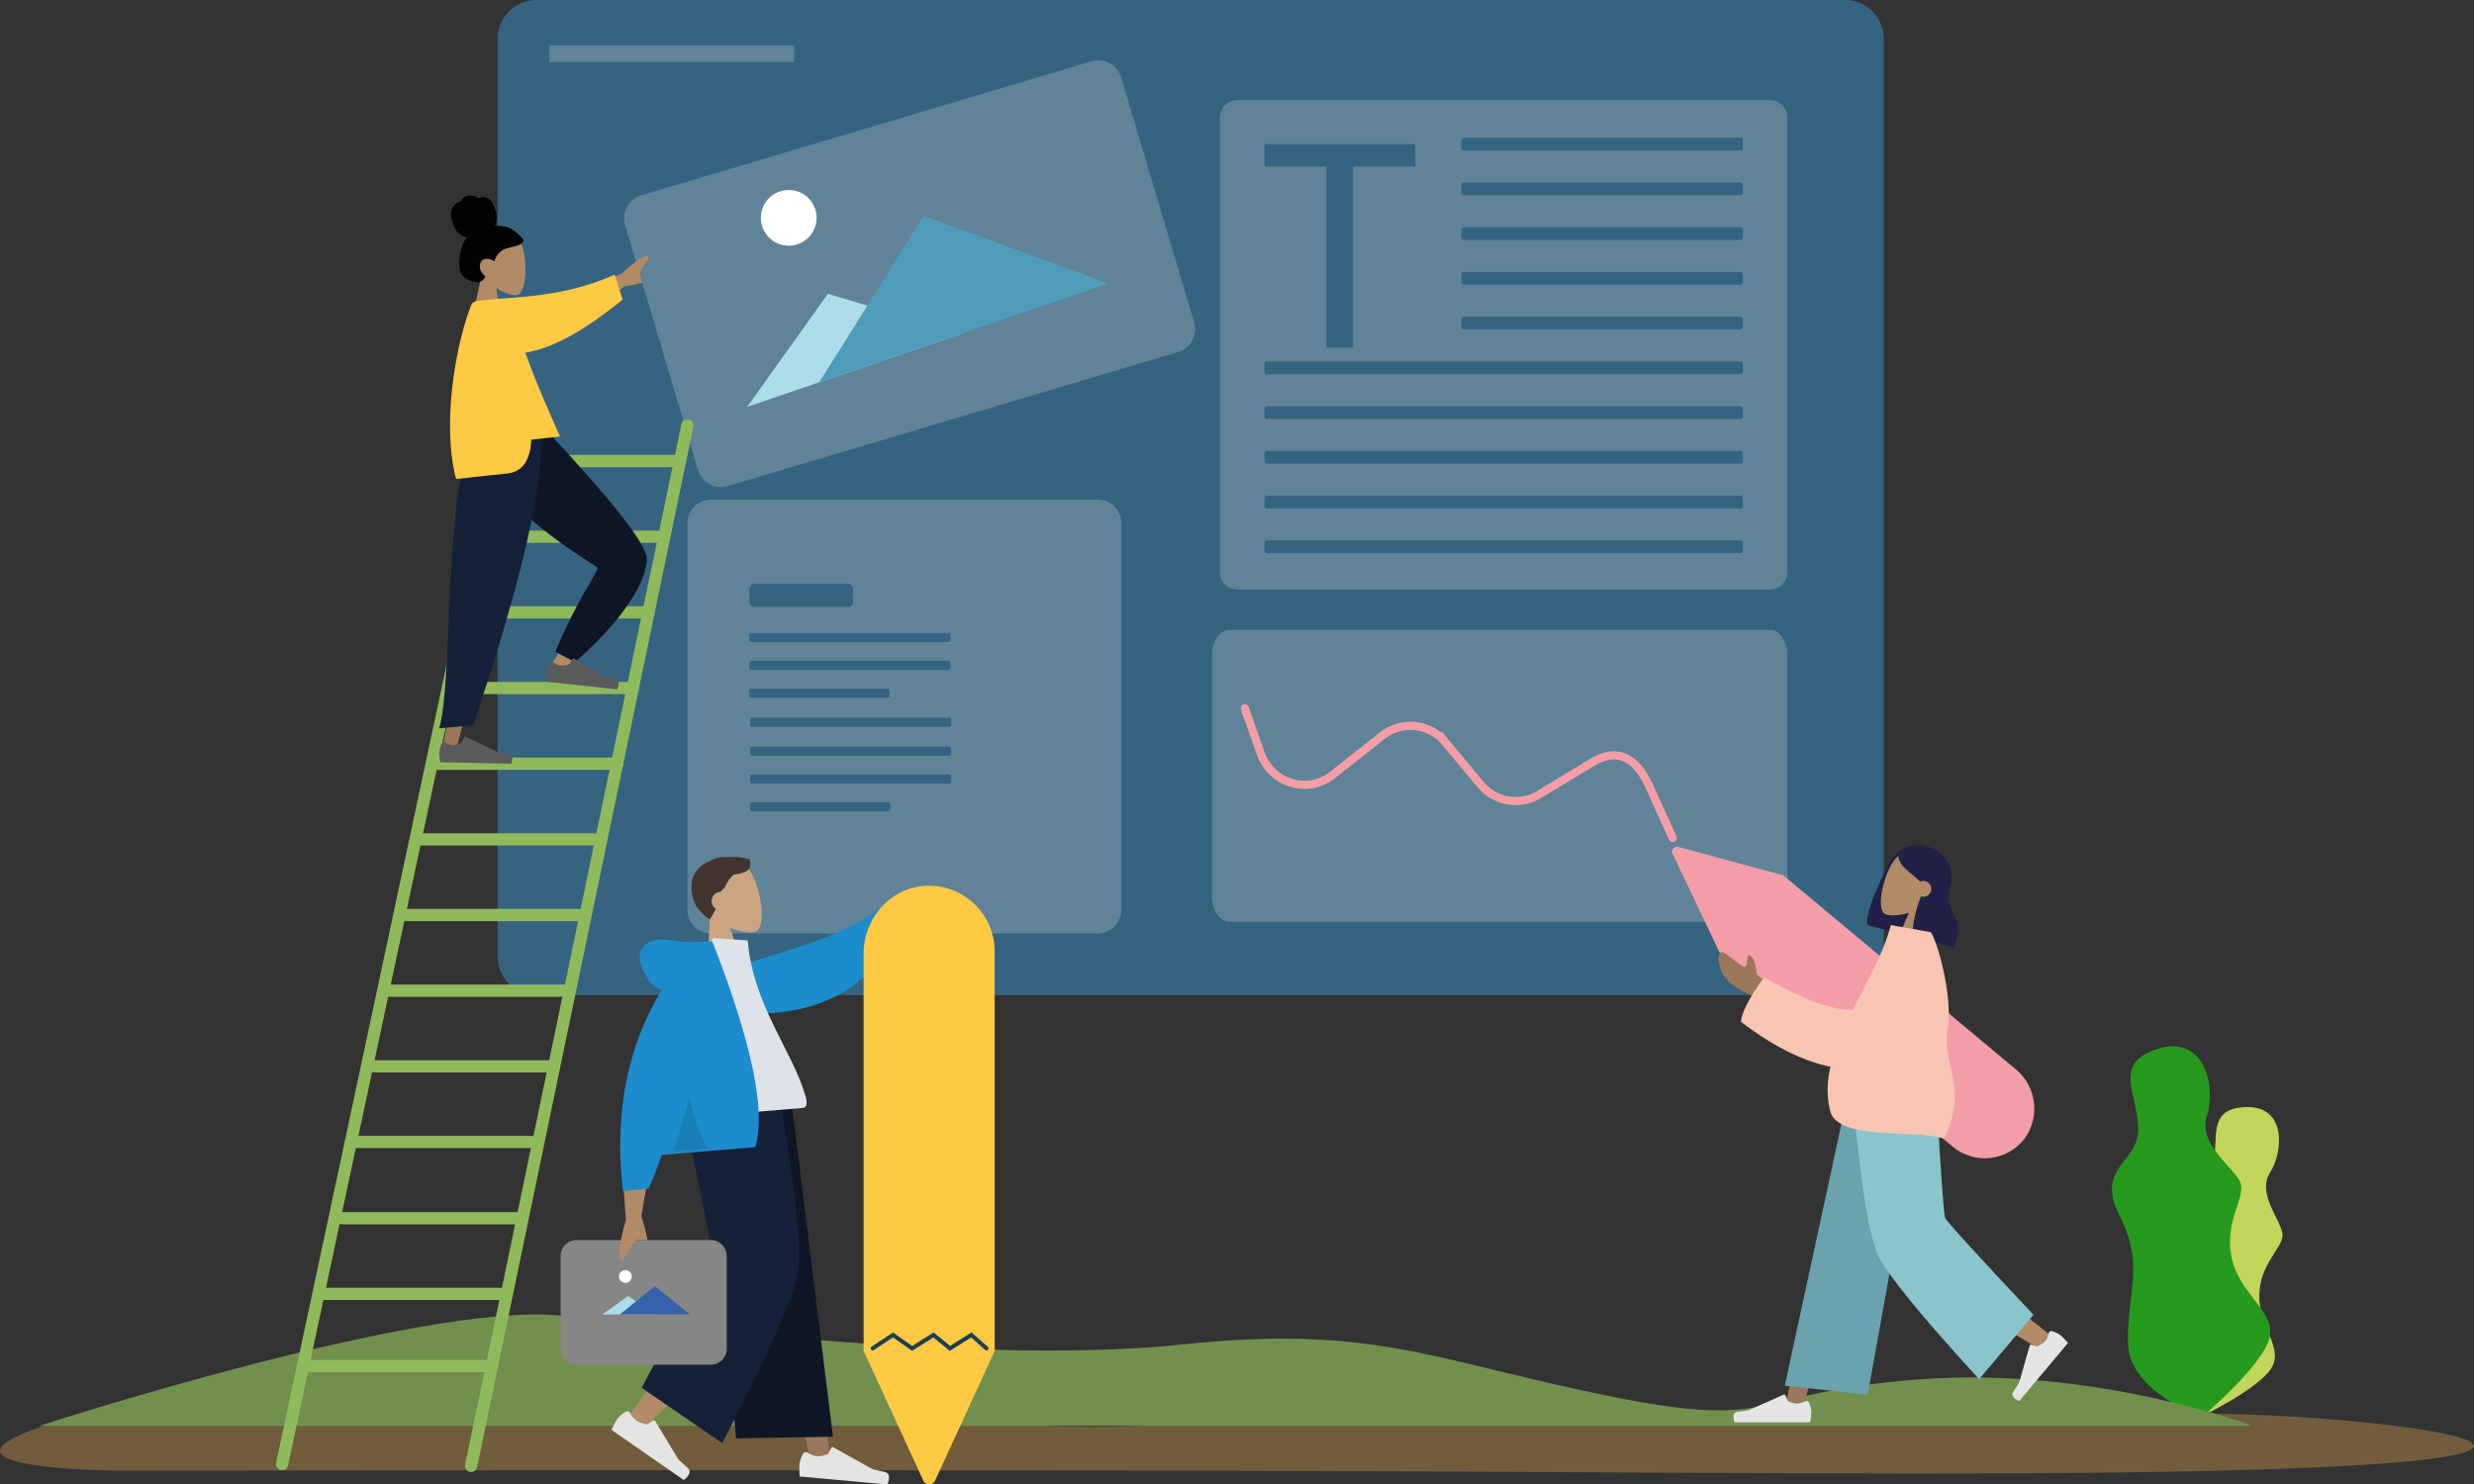 <svg xmlns="http://www.w3.org/2000/svg" width="607.146" height="364.402" viewBox="0 0 607.146 364.402">
  <rect x="0" y="0" width="607.146" height="364.402" fill="#333333" stroke="none"/>
  <g id="design-illustration" transform="translate(-17.557)">
    <path id="Path_8700" data-name="Path 8700" d="M12507.979,1652.709s142.376-.3,273.281,0c97.872.225,180.759,1.392,239.536,0,137.654-3.261,14.194-18-27.458-13.045s-170.53-7.544-215.923,0-114.82-5.847-147.813-10.857c-19.267-2.926-118.236,2.254-147.391,14.965C12461.738,1652.7,12507.979,1652.709,12507.979,1652.709Z" transform="translate(-12459.424 -1291.668)" fill="#715c3b"/>
    <path id="Path_8076" data-name="Path 8076" d="M12.287,76.729S-1.315,69.066.1,59.084,6.288,43.829,2.957,32.8s5.736-9.978,6.791-17.21S6.867,1.234,16.625.083,26.75,10.045,23.87,15.589s3.976,11.725,4.386,14.929-5,7.588-4.386,15.433,7.314,12.367,4.386,17.683S12.287,76.729,12.287,76.729Z" transform="matrix(0.996, 0.087, -0.087, 0.996, 552.231, 270.226)" fill="#c1d55b"/>
    <path id="Path_8065" data-name="Path 8065" d="M14.871,91.011S-1.591,81.921.126,70.082,7.61,51.987,3.578,38.9,10.521,27.069,11.8,18.49,8.311,1.463,20.122.1,32.376,11.914,28.889,18.49,33.7,32.4,34.2,36.2s-6.057,9-5.309,18.306S37.743,69.173,34.2,75.478,14.871,91.011,14.871,91.011Z" transform="matrix(0.985, -0.174, 0.174, 0.985, 527.463, 260.8)" fill="#269a1d"/>
    <path id="Path_8064" data-name="Path 8064" d="M12507.8,1655.8h543.184s-38.658-14.669-81.723-11.418-33.762,12.734-76.643,4.007-57.479-17.512-104.412-12.563-118.721-3.836-152.834-7.122S12507.8,1655.8,12507.8,1655.8Z" transform="translate(-12480.624 -1305.779)" fill="#71904e"/>
    <g id="Group_961" data-name="Group 961" transform="translate(139.686)">
      <path id="Path_8258" data-name="Path 8258" d="M465.773,272.667H144.6a9.53,9.53,0,0,1-9.5-9.5V37.862a9.53,9.53,0,0,1,9.5-9.5H465.773a9.53,9.53,0,0,1,9.5,9.5v225.3A9.53,9.53,0,0,1,465.773,272.667Z" transform="translate(-135.1 -28.36)" fill="#366480"/>
    </g>
    <g id="Group_962" data-name="Group 962" transform="translate(315.024 154.597)">
      <path id="Path_8261" data-name="Path 8261" d="M360.806,322.868H493.424c2.352,0,4.276-2.767,4.276-6.15V257.33c0-3.382-1.924-6.15-4.276-6.15H360.806c-2.352,0-4.276,2.767-4.276,6.15v59.389C356.53,320.1,358.454,322.868,360.806,322.868Z" transform="translate(-356.53 -251.18)" fill="#608398"/>
      <path id="Path_8262" data-name="Path 8262" d="M471.679,294.612l-5.989-13.181c-3.739-7.807-8.724-8.425-13.713-5.408l-13.113,7.926a11.129,11.129,0,0,1-14.4-2.518l-8.5-10.215a11.127,11.127,0,0,0-15.576-1.7l-12.194,9.629c-6.153,4.862-15.037,2.122-17.706-5.464l-3.84-10.919" transform="translate(-358.635 -243.514)" fill="none" stroke="#f39ea7" stroke-linecap="round" stroke-miterlimit="10" stroke-width="2"/>
    </g>
    <path id="Path_8263" data-name="Path 8263" d="M310.2,118.686,199.766,151.564a5.9,5.9,0,0,1-7.34-3.975l-17.88-60.045a5.9,5.9,0,0,1,3.975-7.34L288.959,47.325A5.9,5.9,0,0,1,296.3,51.3l17.88,60.045A5.9,5.9,0,0,1,310.2,118.686Z" transform="translate(-3.574 -32.257)" fill="#608398"/>
    <g id="Group_965" data-name="Group 965" transform="translate(86.777 47.991)">
      <g id="Group_963" data-name="Group 963" transform="translate(0 52.304)">
        <path id="Path_8489" data-name="Path 8489" d="M41.381,0-11.688,255.384" transform="translate(58.088 4.165)" fill="none" stroke="#8fba5c" stroke-linecap="round" stroke-width="3"/>
        <path id="Path_8264" data-name="Path 8264" d="M126.957,155.02,71.625,414.138" transform="translate(-71.625 -155.02)" fill="none" stroke="#8fba5c" stroke-linecap="round" stroke-miterlimit="10" stroke-width="3" fill-rule="evenodd"/>
        <line id="Line_65" data-name="Line 65" x1="44.114" transform="translate(17.07 180.041)" fill="none" stroke="#8fba5c" stroke-linecap="round" stroke-miterlimit="10" stroke-width="3"/>
        <line id="Line_66" data-name="Line 66" x1="43.037" transform="translate(22.582 161.472)" fill="none" stroke="#8fba5c" stroke-linecap="round" stroke-miterlimit="10" stroke-width="3"/>
        <line id="Line_78" data-name="Line 78" x1="44.114" transform="translate(9.222 217.319)" fill="none" stroke="#8fba5c" stroke-linecap="round" stroke-miterlimit="10" stroke-width="3"/>
        <line id="Line_79" data-name="Line 79" x1="43.037" transform="translate(14.734 198.75)" fill="none" stroke="#8fba5c" stroke-linecap="round" stroke-miterlimit="10" stroke-width="3"/>
        <line id="Line_81" data-name="Line 81" x1="43.037" transform="translate(6.886 235.048)" fill="none" stroke="#8fba5c" stroke-linecap="round" stroke-miterlimit="10" stroke-width="3"/>
      </g>
      <line id="Line_67" data-name="Line 67" x1="43.045" transform="translate(26.224 195.2)" fill="none" stroke="#8fba5c" stroke-linecap="round" stroke-miterlimit="10" stroke-width="3"/>
      <line id="Line_68" data-name="Line 68" x1="43.045" transform="translate(29.867 176.623)" fill="none" stroke="#8fba5c" stroke-linecap="round" stroke-miterlimit="10" stroke-width="3"/>
      <line id="Line_69" data-name="Line 69" x1="43.045" transform="translate(33.517 158.055)" fill="none" stroke="#8fba5c" stroke-linecap="round" stroke-miterlimit="10" stroke-width="3"/>
      <line id="Line_70" data-name="Line 70" x1="45.103" transform="translate(37.159 139.478)" fill="none" stroke="#8fba5c" stroke-linecap="round" stroke-miterlimit="10" stroke-width="3"/>
      <line id="Line_71" data-name="Line 71" x1="45.095" transform="translate(40.984 120.901)" fill="none" stroke="#8fba5c" stroke-linecap="round" stroke-miterlimit="10" stroke-width="3"/>
      <line id="Line_72" data-name="Line 72" x1="45.095" transform="translate(44.801 102.333)" fill="none" stroke="#8fba5c" stroke-linecap="round" stroke-miterlimit="10" stroke-width="3"/>
      <line id="Line_73" data-name="Line 73" x1="45.095" transform="translate(48.625 83.756)" fill="none" stroke="#8fba5c" stroke-linecap="round" stroke-miterlimit="10" stroke-width="3"/>
      <line id="Line_74" data-name="Line 74" x1="46.22" transform="translate(51.413 65.179)" fill="none" stroke="#8fba5c" stroke-linecap="round" stroke-miterlimit="10" stroke-width="3"/>
      <g id="Group_964" data-name="Group 964" transform="translate(38.569)">
        <g id="Head_x2F_Front_x2F_Chongo_1_" transform="translate(2.9)">
          <g id="Head_10_" transform="translate(4.812 8.639)">
            <path id="Path_8265" data-name="Path 8265" d="M-6.617,79.917a8.692,8.692,0,0,1-2.3-6.232C-8.439,66.836,1.1,68.341,2.948,71.8S4.579,84.035,2.18,84.653c-.958.245-2.993-.356-5.068-1.607l1.3,9.209H-9.27Z" transform="translate(9.27 -68.876)" fill="#b18b67" fill-rule="evenodd"/>
          </g>
          <path id="hair_2_" d="M52.642,96.769a10.2,10.2,0,0,0-3.215-.356,5.517,5.517,0,0,0,.388-2.8,8.259,8.259,0,0,0-.911-2.526,3.381,3.381,0,0,0-.673-1.045,2.313,2.313,0,0,0-1.085-.586,2.9,2.9,0,0,0-1.251,0c-.182.04-.348.119-.523.166s-.269-.063-.4-.182a2.247,2.247,0,0,0-1.188-.459,3.032,3.032,0,0,0-1.354.166,2.693,2.693,0,0,0-1.132.721,1.878,1.878,0,0,0-.34.515c-.032.079-.04.127-.119.15s-.158.024-.23.055a2.933,2.933,0,0,0-1.687,1.528,4.721,4.721,0,0,0-.261,1.988,8.612,8.612,0,0,0,1.473,3.777,4.662,4.662,0,0,0,2.431,1.37,6.909,6.909,0,0,0-1.267,2.368,11.437,11.437,0,0,0-.578,2.874,9.447,9.447,0,0,0,.143,2.835,3.1,3.1,0,0,0,1.37,2,6.487,6.487,0,0,0,1.061.5,7.321,7.321,0,0,0,1.093.348,2.2,2.2,0,0,0,2.067-.443,3.95,3.95,0,0,0,.554-.7c.055-.087.079-.15.024-.238a1.909,1.909,0,0,0-.293-.269,2.773,2.773,0,0,1-.974-1.829,1.936,1.936,0,0,1,.847-2.043,3.141,3.141,0,0,1,2.692.491,4.378,4.378,0,0,1,2.13-2.827c1.212-.61,2.6-.681,3.84-1.2a2.278,2.278,0,0,0,.895-.57,1.148,1.148,0,0,0,.253-.42c.055-.2-.079-.372-.174-.531A9.824,9.824,0,0,0,52.642,96.769Z" transform="translate(-38.652 -88.966)" fill="#010202" fill-rule="evenodd"/>
        </g>
        <g id="humaaan-10_1_" transform="translate(0 14.773)">
          <g id="Bottom_x2F_Standing_x2F_Sprint_1_" transform="translate(0 41.121)">
            <path id="Leg_9_" d="M94.339-53.17c-.4,7.625,32.473,34.35,32.6,35q.083.428-14.4,24.911l2.961,1.6q20.679-25.252,20.16-28.285-.736-4.347-24.215-30.993Z" transform="translate(-85.352 53.202)" fill="#b18b67" fill-rule="evenodd"/>
            <path id="Pant_11_" d="M113.74,2.932l4.854,2.494c12.25-10.761,17.714-20.224,17.587-25.41q-.131-5.191-24.119-30.937l-18.2-2.288c-1.576,17.571,29.845,34.7,30.193,35.5S119.141-10.15,113.74,2.932Z" transform="translate(-85.242 53.21)" fill="#0f1626" fill-rule="evenodd"/>
            <g id="Accessories_x2F_Shoe_x2F_Flat-Sneaker_3_" transform="matrix(0.94, 0.342, -0.342, 0.94, 28.051, 55.937)">
              <path id="shoe_9_" d="M.09,3.212A6.5,6.5,0,0,0,.082,5.35a15.709,15.709,0,0,0,.855,2.3Q1.876,7.429,17.891,3.5c.087-1.568-.364-2.288-1.338-2.17s-1.79.206-2.439.261L5.372.005a.3.3,0,0,0-.356.245V.259L4.809,1.613a5.56,5.56,0,0,1-1.988,1.14,4.982,4.982,0,0,1-1.98-.087h0a.619.619,0,0,0-.721.491C.09,3.181.09,3.2.09,3.212Z" transform="translate(0 0)" fill="#5b5b5c" fill-rule="evenodd"/>
            </g>
            <path id="Leg_8_" d="M94.6-47.982,89.794-6.624,83.61,28.946l3.571-1.021L106.7-51.45Z" transform="translate(-83.119 52.844)" fill="#9a7759" fill-rule="evenodd"/>
            <g id="Accessories_x2F_Shoe_x2F_Flat-Sneaker_2_" transform="translate(0.023 76.967)">
              <path id="shoe_8_" d="M58.552-161.791a6.651,6.651,0,0,0-.562,2.067,15.749,15.749,0,0,0,.23,2.447q.974.024,17.444.356.725-2.233-.736-2.447c-.974-.143-1.782-.261-2.431-.372l-8.037-3.777a.307.307,0,0,0-.412.15v.008l-.546,1.251a5.481,5.481,0,0,1-2.217.586,4.943,4.943,0,0,1-1.893-.594h0a.617.617,0,0,0-.824.285A.134.134,0,0,1,58.552-161.791Z" transform="translate(-57.989 163.547)" fill="#5b5b5c" fill-rule="evenodd"/>
            </g>
            <path id="Pant_10_" d="M82.99,21.967l8.354-.784c3.547-10.769,18.624-55.088,16.51-73.1L90.2-46.86C84.368-31.728,86.213,11.126,82.99,21.967Z" transform="translate(-82.99 52.941)" fill="#152138" fill-rule="evenodd"/>
          </g>
          <g id="Body_x2F_Pointing-Up_1_" transform="translate(2.663 0)">
            <path id="Path_8266" data-name="Path 8266" d="M118.679,10.839a39.083,39.083,0,0,1-4.355.926l-8.489,6.319-3.516-4.64L113.6,8.678A26.427,26.427,0,0,1,119.353,4.3c.546-.166,1.481-.206.467,1.235s-2.019,3-1.631,3.524" transform="translate(-71.525 -4.219)" fill="#b18b67" fill-rule="evenodd"/>
            <path id="Shirt_3_" d="M67.583,54.037l23.684-2.566Q80.553,27.8,79.389,18.673c-.04-.309-.673-.8-.919-.7a8.763,8.763,0,0,1-6.026.055C67.8,27.668,67.068,39,67.583,54.037Z" transform="translate(-64.265 -7.079)" fill="#feca44" fill-rule="evenodd"/>
            <path id="Coat-Front_2_" d="M73.629,16.189c6.794-.681,17.943-.633,30.209-6.089l1.932,6.129c-8.932,7.214-18.133,13.057-26.725,13.3C84.469,45,85.7,58.006,77.533,58.893q-5.856.63-12.63,1.37C61.434,47,64.681,27.742,68.545,17.781a1.688,1.688,0,0,1,1.409-1.2c.816-.087,2.035-.222,3.666-.4A.008.008,0,0,1,73.629,16.189Z" transform="translate(-63.43 -5.443)" fill="#feca44" fill-rule="evenodd"/>
          </g>
        </g>
      </g>
    </g>
    <path id="Path_8267" data-name="Path 8267" d="M585.778,362.233a12.279,12.279,0,0,1-17.793,2.257L510.68,316.663l-.016-.016-4.426-9.3-7.04-14.784a1.2,1.2,0,0,1,1.394-1.671l15.805,4.276,9.954,2.684a.028.028,0,0,1,.016.008L583.331,345.4A12.558,12.558,0,0,1,585.778,362.233Z" transform="translate(-71.179 -82.998)" fill="#f39ea7" fill-rule="evenodd"/>
    <g id="humaaans_x2F_standing-13_1_" transform="translate(438.958 205.599)">
      <g id="Bottom_x2F_Standing_x2F_Baggy-Pants_1_" transform="translate(4.027 64.822)">
        <path id="Leg_13_" d="M565.216,369.88l-16.169,40.907-10.84,34.588H533.93L550.5,369.88Z" transform="translate(-521.419 -369.872)" fill="#9a7759" fill-rule="evenodd"/>
        <path id="Leg_12_" d="M573.318,369.878c.174,14.38,2.684,33.733,3.08,34.627q.4.891,27.691,22.789l-2.946,3.151q-32.2-18.778-33.685-21.277c-1.489-2.5-6.343-25.545-10.238-39.3h16.1Z" transform="translate(-526.267 -369.87)" fill="#b18b67" fill-rule="evenodd"/>
        <g id="Accessories_x2F_Shoe_x2F_Flat-Sneaker_7_" transform="matrix(0.643, 0.766, -0.766, 0.643, 78.46, 54.967)">
          <path id="shoe_11_" d="M.92,1.085A7.245,7.245,0,0,1,3,.158,16.239,16.239,0,0,1,5.608,0q.178,1.021,3.223,18.292Q6.6,19.42,6.139,17.919c-.309-1-.57-1.829-.792-2.494L.057,7.594a.331.331,0,0,1,.087-.459.008.008,0,0,0,.008-.008L1.38,6.343a5.787,5.787,0,0,0,.253-2.431A5.37,5.37,0,0,0,.7,2.019h0A.66.66,0,0,1,.865,1.1.115.115,0,0,0,.92,1.085Z" transform="translate(0 0)" fill="#e4e4e3" fill-rule="evenodd"/>
        </g>
        <g id="Accessories_x2F_Shoe_x2F_Flat-Sneaker_6_" transform="translate(0 71.903)">
          <path id="shoe_10_" d="M328.675,263.674a6.96,6.96,0,0,1,.554,2.209,16.4,16.4,0,0,1-.293,2.6H310.36c-.483-1.6-.206-2.455.839-2.581s1.9-.246,2.589-.348l8.631-3.848a.331.331,0,0,1,.435.166v.008l.554,1.346a5.885,5.885,0,0,0,2.344.673,5.307,5.307,0,0,0,2.027-.594h0a.655.655,0,0,1,.871.325A.129.129,0,0,0,328.675,263.674Z" transform="translate(-310.13 -261.675)" fill="#e4e4e3" fill-rule="evenodd"/>
        </g>
        <path id="Pant_15_" d="M554.36,441.811,534.01,439.6l15.085-69.722h18.228Z" transform="translate(-521.435 -369.872)" fill="#6aa2ad" fill-rule="evenodd"/>
        <path id="Pant_14_" d="M599.46,422.2l-13.35,15.805q-21.095-23.042-24.595-30.066t-6.3-38.072h20.524q1.521,27.307,2.059,28.578T599.46,422.2Z" transform="translate(-525.851 -369.87)" fill="#8ac5cc" fill-rule="evenodd"/>
      </g>
      <g id="humaaan-5_1_" transform="translate(0 0)">
        <g id="Head_x2F_Front_x2F_Long_1_" transform="matrix(0.966, -0.259, 0.259, 0.966, 32.819, 5.999)">
          <path id="Hair-Back_1_" d="M9.125,2.752C5.87,5.959-.583,13.893.042,16.071l8.869,5.115c.008-.016.024-.032.032-.048a7.591,7.591,0,0,0,9.613-3.159l3.6-6.248A7.581,7.581,0,0,0,19.379,1.366l-.61-.356A7.614,7.614,0,0,0,9.125,2.752Z" transform="translate(0 0)" fill="#222046" fill-rule="evenodd"/>
          <g id="Head_4_" transform="translate(4.227 1.246)">
            <path id="Path_8268" data-name="Path 8268" d="M11.553,13.6a9.422,9.422,0,0,0,5.606-4.624C20.445,2.229,10.516-1.6,6.849.645S-1.394,11.319.554,13.228c.776.76,3.057,1.314,5.717,1.275L0,22.5l7.34,4.236Z" transform="translate(0 0)" fill="#b18b67" fill-rule="evenodd"/>
          </g>
          <path id="Hair-Front_1_" d="M4.269,12.23c-2.415,3.4-4.656,7.594-4.213,9.146l8.869,5.115c5.408-8.219-1.267-7.681,3.35-15.694-.135-.459-.245-.911-.38-1.314l.143-.23q.392-6-3.144-8.045C5.354-.836,3.3.154,1.545.985.856,3.812,3.414,5.768,5,8.69a1.981,1.981,0,0,1,1.275.238,1.925,1.925,0,1,1-1.924,3.334A.2.2,0,0,1,4.269,12.23Z" transform="translate(10.153 0.373)" fill="#222046" fill-rule="evenodd"/>
        </g>
        <g id="Body_x2F_Pointing-Forward_1_" transform="translate(0 28.303) rotate(-10)">
          <path id="Skin_2_" d="M12.73,11.562,8.676,6.953q.4-4.418-1.069-4.981C6.974,1.347,7.061,5.219,5.73,4.4S1.834-.284,1.043.017C-.137.468-.208,3.152.3,4.688,1.241,7.555,2.42,8.846,5.651,11.15A20.9,20.9,0,0,1,10.6,16.5Z" transform="translate(0 0)" fill="#9a7759" fill-rule="evenodd"/>
          <path id="Clothes_4_" d="M27.643,18.83q-7.008-.748-20.168-11.6Q.919,13.584,0,16.977c7.008,7.641,13.691,12.337,19.749,14.7a22.172,22.172,0,0,0-1.972,10.8c.7,7.554,20.7,8.077,26.265,11.426,8.172-10.769,2.708-18.339,5.527-26.1,3.088-8.5.99-24.088-.016-24.452L40.352,0C37.47,6.3,32.307,12.527,27.643,18.83Z" transform="translate(2.816 0.69)" fill="#f7c5b2" fill-rule="evenodd"/>
        </g>
      </g>
    </g>
    <path id="Path_8269" data-name="Path 8269" d="M232.256,119.45,212.42,147.2l52.515-17.951Z" transform="translate(-11.509 -47.321)" fill="#addce9"/>
    <path id="Path_8270" data-name="Path 8270" d="M260.408,95.29,234.76,136.125l70.925-24.238Z" transform="translate(-16.159 -42.292)" fill="#4f9cb9"/>
    <circle id="Ellipse_115" data-name="Ellipse 115" cx="6.842" cy="6.842" r="6.842" transform="translate(204.277 46.632)" fill="#fff"/>
    <path id="Path_8271" data-name="Path 8271" d="M294.609,289.733h-94.9a5.814,5.814,0,0,1-5.8-5.8v-94.91a5.814,5.814,0,0,1,5.8-5.8h94.9a5.814,5.814,0,0,1,5.8,5.8v94.9A5.806,5.806,0,0,1,294.609,289.733Z" transform="translate(-7.656 -60.598)" fill="#608398"/>
    <path id="Path_8274" data-name="Path 8274" d="M253.52,218.6H205.1a.46.46,0,0,1-.459-.459v-1.322a.46.46,0,0,1,.459-.459H253.52a.46.46,0,0,1,.459.459v1.322A.46.46,0,0,1,253.52,218.6Z" transform="translate(-3.179 -60.981)" fill="#366480"/>
    <path id="Path_8275" data-name="Path 8275" d="M253.52,227.221H205.1a.46.46,0,0,1-.459-.459v-1.322a.46.46,0,0,1,.459-.459H253.52a.46.46,0,0,1,.459.459v1.322A.46.46,0,0,1,253.52,227.221Z" transform="translate(-3.179 -62.775)" fill="#366480"/>
    <path id="Path_8276" data-name="Path 8276" d="M238.612,235.841h-33.5a.46.46,0,0,1-.459-.459v-1.322a.46.46,0,0,1,.459-.459h33.5a.46.46,0,0,1,.459.459v1.322A.46.46,0,0,1,238.612,235.841Z" transform="translate(-3.189 -64.569)" fill="#366480"/>
    <path id="Path_8277" data-name="Path 8277" d="M231.16,206.79H208.054a1.166,1.166,0,0,1-1.164-1.164v-3.342a1.166,1.166,0,0,1,1.164-1.164H231.16a1.166,1.166,0,0,1,1.164,1.164v3.342A1.166,1.166,0,0,1,231.16,206.79Z" transform="translate(-5.429 -57.808)" fill="#366480"/>
    <path id="Path_8278" data-name="Path 8278" d="M256.73,278.491H208.309a.46.46,0,0,1-.459-.459v-1.322a.46.46,0,0,1,.459-.459H256.73a.46.46,0,0,1,.459.459v1.322A.455.455,0,0,1,256.73,278.491Z" transform="translate(-6.215 -92.987)" fill="#366480"/>
    <path id="Path_8279" data-name="Path 8279" d="M256.73,269.561H208.309a.46.46,0,0,1-.459-.459v-1.322a.46.46,0,0,1,.459-.459H256.73a.46.46,0,0,1,.459.459V269.1A.455.455,0,0,1,256.73,269.561Z" transform="translate(-6.215 -91.128)" fill="#366480"/>
    <path id="Path_8280" data-name="Path 8280" d="M256.73,287.111H208.309a.46.46,0,0,1-.459-.459v-1.322a.46.46,0,0,1,.459-.459H256.73a.46.46,0,0,1,.459.459v1.322A.455.455,0,0,1,256.73,287.111Z" transform="translate(-6.215 -94.781)" fill="#366480"/>
    <path id="Path_8281" data-name="Path 8281" d="M241.822,295.731h-33.5a.46.46,0,0,1-.459-.459v-1.322a.46.46,0,0,1,.459-.459h33.5a.46.46,0,0,1,.459.459v1.322A.46.46,0,0,1,241.822,295.731Z" transform="translate(-6.218 -96.576)" fill="#366480"/>
    <rect id="Rectangle_358" data-name="Rectangle 358" width="60.053" height="4.054" transform="translate(152.399 11.162)" fill="#608398"/>
    <g id="Group_966" data-name="Group 966" transform="translate(316.932 24.579)">
      <path id="Path_8282" data-name="Path 8282" d="M493.925,179.546H363.216a4.289,4.289,0,0,1-4.276-4.276V63.676a4.289,4.289,0,0,1,4.276-4.276H493.925a4.289,4.289,0,0,1,4.276,4.276V175.27A4.283,4.283,0,0,1,493.925,179.546Z" transform="translate(-358.94 -59.4)" fill="#608398"/>
      <path id="Path_8283" data-name="Path 8283" d="M502.191,74.192H434.409a.652.652,0,0,1-.649-.649V71.689a.652.652,0,0,1,.649-.649h67.782a.652.652,0,0,1,.649.649v1.853A.652.652,0,0,1,502.191,74.192Z" transform="translate(-374.514 -61.823)" fill="#366480"/>
      <path id="Path_8284" data-name="Path 8284" d="M502.191,88.062H434.409a.652.652,0,0,1-.649-.649V85.559a.652.652,0,0,1,.649-.649h67.782a.652.652,0,0,1,.649.649v1.853A.652.652,0,0,1,502.191,88.062Z" transform="translate(-374.514 -64.71)" fill="#366480"/>
      <path id="Path_8285" data-name="Path 8285" d="M502.191,101.932H434.409a.652.652,0,0,1-.649-.649V99.429a.652.652,0,0,1,.649-.649h67.782a.652.652,0,0,1,.649.649v1.853A.652.652,0,0,1,502.191,101.932Z" transform="translate(-374.514 -67.597)" fill="#366480"/>
      <path id="Path_8286" data-name="Path 8286" d="M502.191,115.8H434.409a.652.652,0,0,1-.649-.649V113.3a.652.652,0,0,1,.649-.649h67.782a.652.652,0,0,1,.649.649v1.853A.652.652,0,0,1,502.191,115.8Z" transform="translate(-374.514 -70.484)" fill="#366480"/>
      <path id="Path_8287" data-name="Path 8287" d="M502.191,129.672H434.409a.652.652,0,0,1-.649-.649v-1.853a.652.652,0,0,1,.649-.649h67.782a.652.652,0,0,1,.649.649v1.853A.652.652,0,0,1,502.191,129.672Z" transform="translate(-374.514 -73.372)" fill="#366480"/>
      <path id="Path_8288" data-name="Path 8288" d="M489.491,143.542H373.4a.652.652,0,0,1-.649-.649v-1.853a.652.652,0,0,1,.649-.649H489.5a.652.652,0,0,1,.649.649v1.853A.659.659,0,0,1,489.491,143.542Z" transform="translate(-361.815 -76.259)" fill="#366480"/>
      <path id="Path_8289" data-name="Path 8289" d="M489.491,157.422H373.4a.652.652,0,0,1-.649-.649v-1.853a.652.652,0,0,1,.649-.649H489.5a.652.652,0,0,1,.649.649v1.853A.664.664,0,0,1,489.491,157.422Z" transform="translate(-361.815 -79.148)" fill="#366480"/>
      <path id="Path_8290" data-name="Path 8290" d="M489.491,171.292H373.4a.652.652,0,0,1-.649-.649v-1.853a.652.652,0,0,1,.649-.649H489.5a.652.652,0,0,1,.649.649v1.853A.664.664,0,0,1,489.491,171.292Z" transform="translate(-361.815 -82.035)" fill="#366480"/>
      <path id="Path_8291" data-name="Path 8291" d="M489.491,185.162H373.4a.652.652,0,0,1-.649-.649v-1.853a.652.652,0,0,1,.649-.649H489.5a.652.652,0,0,1,.649.649v1.853A.664.664,0,0,1,489.491,185.162Z" transform="translate(-361.815 -84.922)" fill="#366480"/>
      <path id="Path_8292" data-name="Path 8292" d="M489.491,199.032H373.4a.652.652,0,0,1-.649-.649v-1.853a.652.652,0,0,1,.649-.649H489.5a.652.652,0,0,1,.649.649v1.853A.664.664,0,0,1,489.491,199.032Z" transform="translate(-361.815 -87.809)" fill="#366480"/>
      <path id="Path_8293" data-name="Path 8293" d="M387.961,78.517H372.75V73.03h37.019v5.487H394.486v44.509h-6.533V78.517Z" transform="translate(-361.815 -62.237)" fill="#366480"/>
    </g>
    <path id="Coat-Back_2_" d="M194.68,333.075l.238-3.349c13.168-9.423,34.057-9.51,48.065-21.586l3.484,4.577C237.147,337.319,211.586,337.739,194.68,333.075Z" transform="translate(-7.816 -86.599)" fill="#1d8ccc" fill-rule="evenodd"/>
    <g id="Head_8_" transform="translate(187.744 211.209)">
      <path id="Path_8294" data-name="Path 8294" d="M141.314,275.525a10.218,10.218,0,0,1-3.975-6.81c-.816-8.1,10.722-8.275,13.6-4.616s4.387,13.944,1.687,15.156c-1.077.483-3.595.19-6.3-.847l3.389,10.484-9.051,1.56Z" transform="translate(-137.298 -261.809)" fill="#cba581" fill-rule="evenodd"/>
    </g>
    <path id="Hair_4_" d="M202.307,302.573c-.087.008-.182.016-.269.032a2.276,2.276,0,0,0-.919,4.126c-.4.824-.855,1.687-1.386,2.6a9,9,0,0,1-3.54-3.547,9.16,9.16,0,0,1-.768-6.517,6.889,6.889,0,0,1,4.046-4.11,6.707,6.707,0,0,1,4.252-1.061,14.29,14.29,0,0,1,5.7.5c.412,2.383.071,3.167-3.92,3.793a7.481,7.481,0,0,0-2.075,2.985Z" transform="translate(-7.913 -83.66)" fill="#43342f" fill-rule="evenodd"/>
    <path id="Leg_19_" d="M202.64,368.09l14.4,48.865,8.916,41.017,4.957.451-11.252-88.781Z" transform="translate(-9.473 -99.078)" fill="#9a7759" fill-rule="evenodd"/>
    <path id="Leg_18_" d="M192.782,373.252c4.173,16.114,7.237,38.5,7.055,39.624q-.178,1.128-24.127,33.9l4.268,2.629q30.407-30.787,31.317-34.033c.911-3.255-.649-30.47-.459-47.02Z" transform="translate(-3.867 -99.132)" fill="#b18b67" fill-rule="evenodd"/>
    <path id="shoe_17_" d="M173.819,466.016a8.031,8.031,0,0,0-1.988,1.742,19.458,19.458,0,0,0-1.441,2.676q.986.689,17.729,12.313c1.52-1.2,1.821-2.209.919-3.017s-1.655-1.5-2.241-2.051l-5.685-9.4a.378.378,0,0,0-.523-.127.008.008,0,0,0-.008.008l-1.425.919a6.822,6.822,0,0,1-2.684-.911,6.173,6.173,0,0,1-1.544-1.908h0a.762.762,0,0,0-1.045-.269A.078.078,0,0,0,173.819,466.016Z" transform="translate(-2.76 -119.435)" fill="#e4e4e3" fill-rule="evenodd"/>
    <path id="shoe_16_" d="M229.5,478.65a8.113,8.113,0,0,0-.871,2.494,18.923,18.923,0,0,0,.071,3.041q1.2.107,21.5,1.956c.728-1.8.5-2.819-.7-3.08s-2.178-.483-2.962-.673l-9.581-5.361a.382.382,0,0,0-.523.15.008.008,0,0,1-.008.008l-.784,1.5a6.861,6.861,0,0,1-2.787.531,6.136,6.136,0,0,1-2.281-.9h0a.76.76,0,0,0-1.045.285A.457.457,0,0,0,229.5,478.65Z" transform="translate(-14.876 -121.744)" fill="#e4e4e3" fill-rule="evenodd"/>
    <path id="Pant_19_" d="M207.023,452.1l23.787-.4-10.136-81.972L199.58,367.81Z" transform="translate(-8.836 -99.019)" fill="#0f1626" fill-rule="evenodd"/>
    <path id="Pant_18_" d="M179.73,439.667l19.772,13.58q16.652-32.165,18.45-41.081t-4.5-44.446l-23.011,6.256q6.58,30.965,6.374,32.553Q196.592,408.12,179.73,439.667Z" transform="translate(-4.704 -99.001)" fill="#152138" fill-rule="evenodd"/>
    <path id="Path_8295" data-name="Path 8295" d="M191.5,443.381h-33a3.883,3.883,0,0,1-3.872-3.872V416.672a3.883,3.883,0,0,1,3.872-3.872h33a3.883,3.883,0,0,1,3.872,3.872v22.837A3.883,3.883,0,0,1,191.5,443.381Z" transform="translate(0.523 -108.384)" fill="#868686" fill-rule="evenodd"/>
    <path id="Path_8296" data-name="Path 8296" d="M179.721,407.551a41.81,41.81,0,0,0-1.5-5.8l2.185-12.891-7.055-1.235,1.085,15.077a32.784,32.784,0,0,0-1.592,8.8c.127.7.6,1.75,1.615-.19s2.17-3.92,2.954-3.785" transform="translate(-3.27 -103.143)" fill="#b18b67" fill-rule="evenodd"/>
    <path id="Shirt_4_" d="M192.826,363.3l29.179-2.447c1.33-.111.919-2,.649-2.954-3.159-10.967-12.852-22.266-14.182-38.151l-8.528-.61C193.911,330.867,192.652,344.788,192.826,363.3Z" transform="translate(-7.427 -88.888)" fill="#dde3e9" fill-rule="evenodd"/>
    <path id="Coat-Front_3_" d="M183.308,331.936a4.835,4.835,0,0,1-3.112-2.2c-3.54-5.266-2.684-8.4.523-9.676s6.311.538,11.545.1a5.309,5.309,0,0,1,.784-.016l2.645-.071q14.55,37.284,10.531,50.5l-22.963,1.924a78.281,78.281,0,0,1-3.239,8.3l-6.256.523Q170.512,352.975,183.308,331.936Z" transform="translate(-3.325 -88.983)" fill="#1d8ccc" fill-rule="evenodd"/>
    <path id="Shade_3_" d="M193.554,368.25q1.841,8.932,4.616,12.8l-8.52.713Q191.562,376.046,193.554,368.25Z" transform="translate(-6.769 -99.111)" fill="rgba(2,2,3,0.1)" fill-rule="evenodd"/>
    <path id="Path_8297" data-name="Path 8297" d="M263.43,302.979a16.138,16.138,0,0,1,17.254,16.051v98.085a.029.029,0,0,1-.008.024l-5.646,12.313L266.043,449a1.574,1.574,0,0,1-2.859,0L254.2,429.452l-5.67-12.3c0-.008-.008-.016-.008-.024v-97.5C248.512,311.08,254.91,303.6,263.43,302.979Z" transform="translate(-19.023 -85.515)" fill="#feca44" fill-rule="evenodd"/>
    <g id="Group_967" data-name="Group 967" transform="translate(165.373 311.78)">
      <path id="Path_8298" data-name="Path 8298" d="M173.906,430.1l-6.366,4.553h12.741Z" transform="translate(-167.54 -423.765)" fill="#addce9"/>
      <path id="Path_8299" data-name="Path 8299" d="M181.559,427.05l-8.6,6.968h17.207Z" transform="translate(-168.668 -423.13)" fill="#3861ab"/>
      <circle id="Ellipse_117" data-name="Ellipse 117" cx="1.568" cy="1.568" r="1.568" transform="translate(4.094)" fill="#fff"/>
    </g>
    <path id="Path_8362" data-name="Path 8362" d="M206.5,333.536l4.991-3.3,4.7,3.3,5.23-3.3,4.037,3.3,5.252-3.3,3.719,3.3" transform="translate(25.225 -2.539)" fill="none" stroke="#1e3f53" stroke-linecap="round" stroke-width="1"/>
  </g>
</svg>
